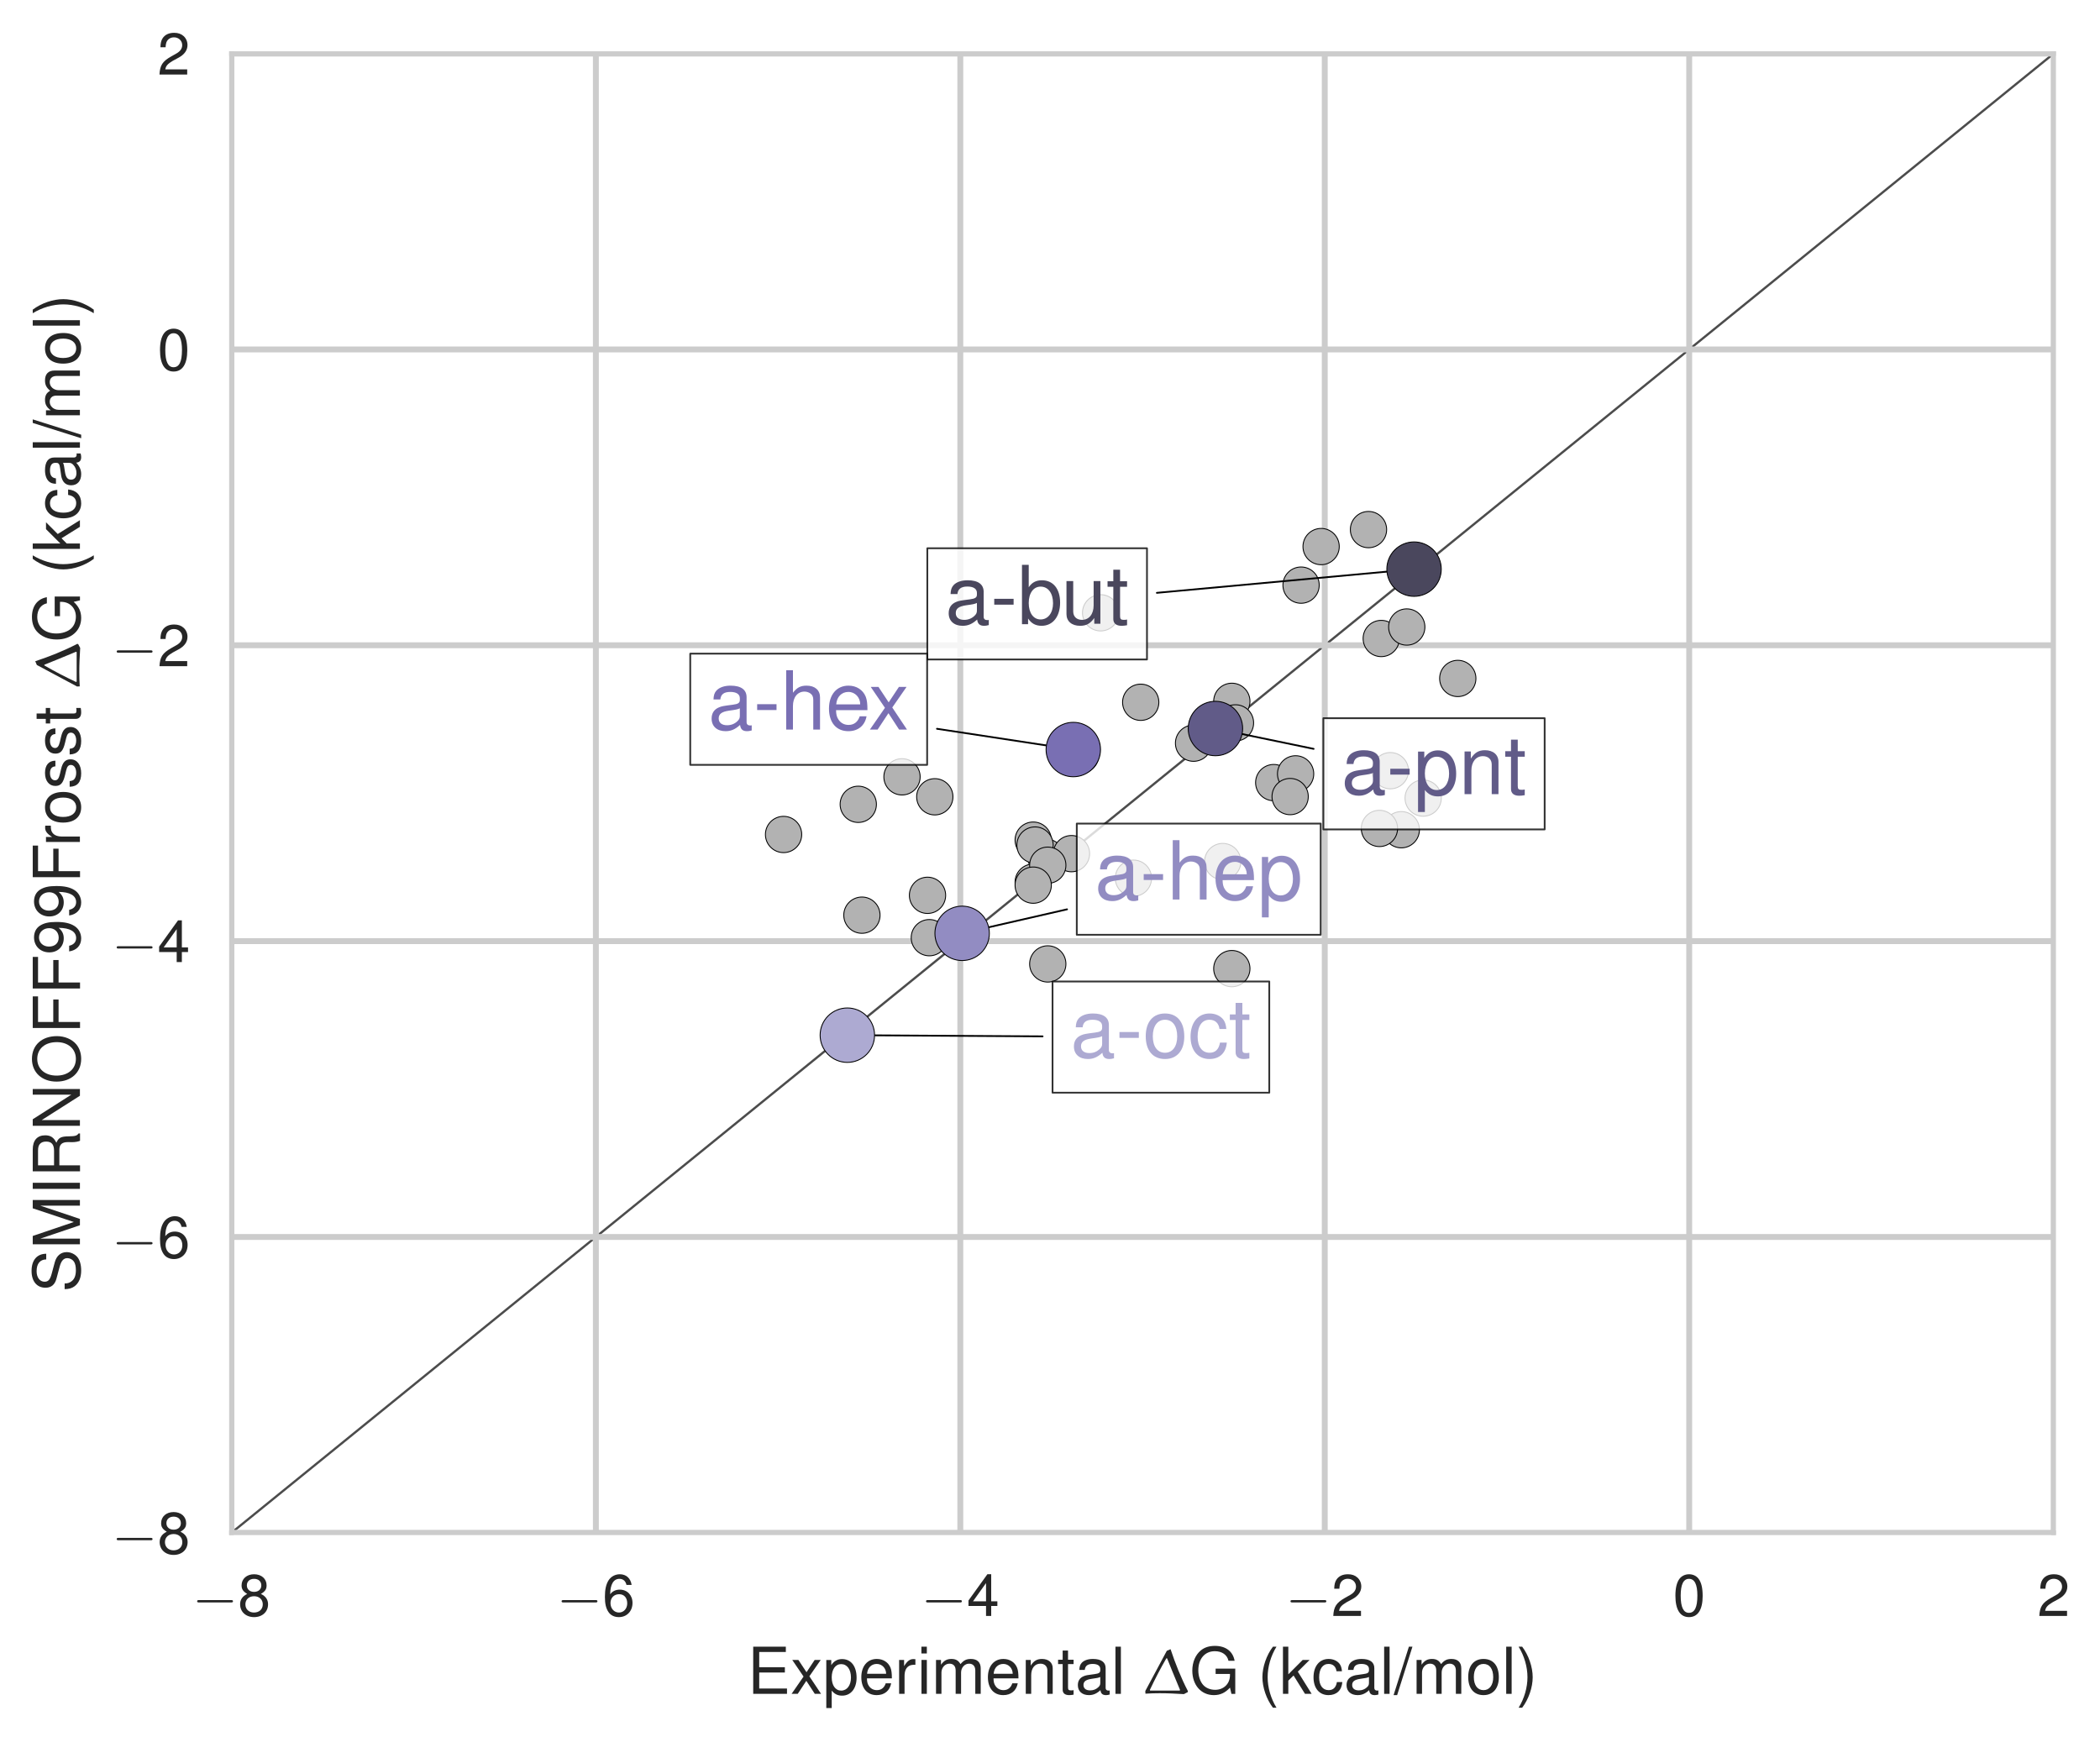 <?xml version="1.0" encoding="utf-8" standalone="no"?>
<!DOCTYPE svg PUBLIC "-//W3C//DTD SVG 1.1//EN"
  "http://www.w3.org/Graphics/SVG/1.1/DTD/svg11.dtd">
<!-- Created with matplotlib (http://matplotlib.org/) -->
<svg height="383pt" version="1.1" viewBox="0 0 463 383" width="463pt" xmlns="http://www.w3.org/2000/svg" xmlns:xlink="http://www.w3.org/1999/xlink">
 <defs>
  <style type="text/css">
*{stroke-linecap:butt;stroke-linejoin:round;}
  </style>
 </defs>
 <g id="figure_1">
  <g id="patch_1">
   <path d="M 0 383.709 
L 463.583 383.709 
L 463.583 0 
L 0 0 
z
" style="fill:#ffffff;"/>
  </g>
  <g id="axes_1">
   <g id="patch_2">
    <path d="M 51.023 337.974 
L 452.783 337.974 
L 452.783 11.814 
L 51.023 11.814 
z
" style="fill:#ffffff;"/>
   </g>
   <g id="line2d_1">
    <path clip-path="url(#pd40d4116f6)" d="M -1 380.208 
L 464.583 2.234 
" style="fill:none;stroke:#4c4c4c;stroke-linecap:round;stroke-width:0.5;"/>
   </g>
   <g id="matplotlib.axis_1">
    <g id="xtick_1">
     <g id="line2d_2">
      <path clip-path="url(#pd40d4116f6)" d="M 51.023 337.974 
L 51.023 11.814 
" style="fill:none;stroke:#cccccc;stroke-linecap:round;stroke-width:1.3;"/>
     </g>
     <g id="line2d_3"/>
     <g id="text_1">
      <!-- $-8$ -->
      <defs>
       <path d="M 65.906 23 
C 67.594 23 69.406 23 69.406 25 
C 69.406 27 67.594 27 65.906 27 
L 11.797 27 
C 10.094 27 8.297 27 8.297 25 
C 8.297 23 10.094 23 11.797 23 
z
" id="CMSY10-0"/>
       <path d="M 39.094 37.484 
C 46.406 41.875 48.797 45.469 48.797 52.156 
C 48.797 63.219 40.094 71 27.5 71 
C 15 71 6.203 63.219 6.203 52.156 
C 6.203 45.578 8.594 41.984 15.797 37.484 
C 7.703 33.594 3.703 27.719 3.703 19.938 
C 3.703 6.969 13.5 -2 27.5 -2 
C 41.5 -2 51.297 6.984 51.297 19.844 
C 51.297 27.719 47.297 33.594 39.094 37.484 
z
M 27.5 63.188 
C 35 63.188 39.797 58.812 39.797 51.953 
C 39.797 45.375 34.906 41 27.5 41 
C 20.094 41 15.203 45.375 15.203 52.047 
C 15.203 58.812 20.094 63.188 27.5 63.188 
z
M 27.5 33.578 
C 36.297 33.578 42.297 28 42.297 19.734 
C 42.297 11.391 36.297 5.812 27.297 5.812 
C 18.703 5.812 12.703 11.484 12.703 19.734 
C 12.703 28 18.703 33.578 27.5 33.578 
z
" id="Nimbus_Sans_L_Regular-56"/>
      </defs>
      <g style="fill:#262626;" transform="translate(42.386 356.302)scale(0.13 -0.13)">
       <use transform="scale(0.996)" xlink:href="#CMSY10-0"/>
       <use transform="translate(77.487 0)scale(0.996)" xlink:href="#Nimbus_Sans_L_Regular-56"/>
      </g>
     </g>
    </g>
    <g id="xtick_2">
     <g id="line2d_4">
      <path clip-path="url(#pd40d4116f6)" d="M 131.375 337.974 
L 131.375 11.814 
" style="fill:none;stroke:#cccccc;stroke-linecap:round;stroke-width:1.3;"/>
     </g>
     <g id="line2d_5"/>
     <g id="text_2">
      <!-- $-6$ -->
      <defs>
       <path d="M 49.797 52.844 
C 48.094 64.234 40.5 71 29.703 71 
C 21.906 71 14.906 67.219 10.703 60.938 
C 6.297 54.062 4.297 45.375 4.297 32.516 
C 4.297 20.641 6.094 13.062 10.297 6.781 
C 14.094 1.078 20.297 -2 28.094 -2 
C 41.594 -2 51.297 8.094 51.297 22.109 
C 51.297 35.438 42.297 44.812 29.594 44.812 
C 22.594 44.812 17.094 42.109 13.297 36.906 
C 13.406 53.812 19 63.188 29.094 63.188 
C 35.297 63.188 39.594 59.422 41 52.844 
z
M 28.5 37 
C 37 37 42.297 31.031 42.297 21.406 
C 42.297 12.391 36.297 5.812 28.203 5.812 
C 20 5.812 13.797 12.703 13.797 21.906 
C 13.797 30.828 19.797 37 28.5 37 
z
" id="Nimbus_Sans_L_Regular-54"/>
      </defs>
      <g style="fill:#262626;" transform="translate(122.738 356.302)scale(0.13 -0.13)">
       <use transform="scale(0.996)" xlink:href="#CMSY10-0"/>
       <use transform="translate(77.487 0)scale(0.996)" xlink:href="#Nimbus_Sans_L_Regular-54"/>
      </g>
     </g>
    </g>
    <g id="xtick_3">
     <g id="line2d_6">
      <path clip-path="url(#pd40d4116f6)" d="M 211.727 337.974 
L 211.727 11.814 
" style="fill:none;stroke:#cccccc;stroke-linecap:round;stroke-width:1.3;"/>
     </g>
     <g id="line2d_7"/>
     <g id="text_3">
      <!-- $-4$ -->
      <defs>
       <path d="M 32.703 17 
L 32.703 0 
L 41.5 0 
L 41.5 17 
L 52 17 
L 52 24.906 
L 41.5 24.906 
L 41.5 71.016 
L 35 71.016 
L 2.797 26.312 
L 2.797 17 
z
M 32.703 24.906 
L 10.5 24.906 
L 32.703 55.984 
z
" id="Nimbus_Sans_L_Regular-52"/>
      </defs>
      <g style="fill:#262626;" transform="translate(203.09 356.302)scale(0.13 -0.13)">
       <use transform="scale(0.996)" xlink:href="#CMSY10-0"/>
       <use transform="translate(77.487 0)scale(0.996)" xlink:href="#Nimbus_Sans_L_Regular-52"/>
      </g>
     </g>
    </g>
    <g id="xtick_4">
     <g id="line2d_8">
      <path clip-path="url(#pd40d4116f6)" d="M 292.079 337.974 
L 292.079 11.814 
" style="fill:none;stroke:#cccccc;stroke-linecap:round;stroke-width:1.3;"/>
     </g>
     <g id="line2d_9"/>
     <g id="text_4">
      <!-- $-2$ -->
      <defs>
       <path d="M 50.594 8.719 
L 13.297 8.719 
C 14.203 14.531 17.406 18.234 26.094 23.344 
L 36.094 28.75 
C 46 34.156 51.094 41.453 51.094 50.172 
C 51.094 56.078 48.703 61.594 44.5 65.391 
C 40.297 69.203 35.094 71 28.406 71 
C 19.406 71 12.703 67.797 8.797 61.797 
C 6.297 57.984 5.203 53.578 5 46.359 
L 13.797 46.359 
C 14.094 51.172 14.703 54.078 15.906 56.375 
C 18.203 60.688 22.797 63.297 28.094 63.297 
C 36.094 63.297 42.094 57.578 42.094 49.969 
C 42.094 44.359 38.797 39.547 32.5 35.953 
L 23.297 30.75 
C 8.5 22.344 4.203 15.625 3.406 0 
L 50.594 0 
z
" id="Nimbus_Sans_L_Regular-50"/>
      </defs>
      <g style="fill:#262626;" transform="translate(283.442 356.302)scale(0.13 -0.13)">
       <use transform="scale(0.996)" xlink:href="#CMSY10-0"/>
       <use transform="translate(77.487 0)scale(0.996)" xlink:href="#Nimbus_Sans_L_Regular-50"/>
      </g>
     </g>
    </g>
    <g id="xtick_5">
     <g id="line2d_10">
      <path clip-path="url(#pd40d4116f6)" d="M 372.431 337.974 
L 372.431 11.814 
" style="fill:none;stroke:#cccccc;stroke-linecap:round;stroke-width:1.3;"/>
     </g>
     <g id="line2d_11"/>
     <g id="text_5">
      <!-- $0$ -->
      <defs>
       <path d="M 27.5 71 
C 20.906 71 14.906 68.125 11.203 63.219 
C 6.594 57.047 4.297 47.562 4.297 34.5 
C 4.297 10.672 12.297 -2 27.5 -2 
C 42.5 -2 50.703 10.672 50.703 33.906 
C 50.703 47.656 48.5 56.844 43.797 63.219 
C 40.094 68.219 34.203 71 27.5 71 
z
M 27.5 63.188 
C 37 63.188 41.703 53.625 41.703 34.703 
C 41.703 14.672 37.094 5.312 27.297 5.312 
C 18 5.312 13.297 15.078 13.297 34.406 
C 13.297 53.719 18 63.188 27.5 63.188 
z
" id="Nimbus_Sans_L_Regular-48"/>
      </defs>
      <g style="fill:#262626;" transform="translate(368.831 356.302)scale(0.13 -0.13)">
       <use transform="scale(0.996)" xlink:href="#Nimbus_Sans_L_Regular-48"/>
      </g>
     </g>
    </g>
    <g id="xtick_6">
     <g id="line2d_12">
      <path clip-path="url(#pd40d4116f6)" d="M 452.783 337.974 
L 452.783 11.814 
" style="fill:none;stroke:#cccccc;stroke-linecap:round;stroke-width:1.3;"/>
     </g>
     <g id="line2d_13"/>
     <g id="text_6">
      <!-- $2$ -->
      <g style="fill:#262626;" transform="translate(449.183 356.302)scale(0.13 -0.13)">
       <use transform="scale(0.996)" xlink:href="#Nimbus_Sans_L_Regular-50"/>
      </g>
     </g>
    </g>
    <g id="text_7">
     <!-- Experimental $\Delta$G (kcal/mol) -->
     <defs>
      <path d="M 18.297 33 
L 58 33 
L 58 41.219 
L 18.297 41.219 
L 18.297 64.781 
L 59.5 64.781 
L 59.5 73 
L 9 73 
L 9 0 
L 61.297 0 
L 61.297 8.219 
L 18.297 8.219 
z
" id="Nimbus_Sans_L_Regular-69"/>
      <path d="M 29.203 27.141 
L 46.797 52.484 
L 37.406 52.484 
L 24.797 33.453 
L 12.203 52.484 
L 2.703 52.484 
L 20.203 26.75 
L 1.703 0 
L 11.203 0 
L 24.5 20.125 
L 37.594 0 
L 47.297 0 
z
" id="Nimbus_Sans_L_Regular-120"/>
      <path d="M 5.406 -22 
L 13.797 -22 
L 13.797 5 
C 18.203 -0.422 23.094 -2.812 29.906 -2.812 
C 43.406 -2.812 52.297 8.156 52.297 24.984 
C 52.297 42.719 43.703 53.812 29.797 53.812 
C 22.703 53.812 17 50.594 13.094 44.391 
L 13.094 52.328 
L 5.406 52.328 
z
M 28.406 46 
C 37.594 46 43.594 37.812 43.594 25.188 
C 43.594 13.172 37.5 5 28.406 5 
C 19.594 5 13.797 13.078 13.797 25.5 
C 13.797 37.922 19.594 46 28.406 46 
z
" id="Nimbus_Sans_L_Regular-112"/>
      <path d="M 51.297 23.891 
C 51.297 31.781 50.703 36.531 49.203 40.375 
C 45.797 48.859 37.797 54 28 54 
C 13.406 54 4 42.844 4 25.703 
C 4 8.547 13.094 -2 27.797 -2 
C 39.797 -2 48.094 4.844 50.203 16.312 
L 41.797 16.312 
C 39.5 9.344 34.797 5.703 28.094 5.703 
C 22.797 5.703 18.297 8.125 15.5 12.578 
C 13.5 15.594 12.797 18.641 12.703 23.891 
z
M 12.906 31 
C 13.594 40.266 19.5 46.281 27.906 46.281 
C 36.094 46.281 42.406 39.531 42.406 31 
C 42.406 31 42.406 31 42.297 31 
z
" id="Nimbus_Sans_L_Regular-101"/>
      <path d="M 6.906 52.484 
L 6.906 0 
L 15.297 0 
L 15.297 27.203 
C 15.297 34.703 17.203 39.609 21.203 42.5 
C 23.797 44.406 26.297 45 32.094 45 
L 32.094 53.625 
C 30.703 53.812 30 53.812 28.906 53.812 
C 23.5 53.812 19.406 50.625 14.594 42.906 
L 14.594 52.484 
z
" id="Nimbus_Sans_L_Regular-114"/>
      <path d="M 15 52.484 
L 6.703 52.484 
L 6.703 0 
L 15 0 
z
M 15 73 
L 6.594 73 
L 6.594 62.484 
L 15 62.484 
z
" id="Nimbus_Sans_L_Regular-105"/>
      <path d="M 7 52.484 
L 7 0 
L 15.406 0 
L 15.406 32.953 
C 15.406 40.578 20.906 46.688 27.703 46.688 
C 33.906 46.688 37.406 42.875 37.406 36.156 
L 37.406 0 
L 45.797 0 
L 45.797 32.953 
C 45.797 40.578 51.297 46.688 58.094 46.688 
C 64.203 46.688 67.797 42.781 67.797 36.156 
L 67.797 0 
L 76.203 0 
L 76.203 39.375 
C 76.203 48.781 70.797 54 61 54 
C 54 54 49.797 51.891 44.906 45.984 
C 41.797 51.594 37.594 54 30.797 54 
C 23.797 54 19.203 51.391 14.703 45.078 
L 14.703 52.484 
z
" id="Nimbus_Sans_L_Regular-109"/>
      <path d="M 7 52.484 
L 7 0 
L 15.406 0 
L 15.406 28.953 
C 15.406 39.672 21 46.688 29.594 46.688 
C 36.203 46.688 40.406 42.672 40.406 36.359 
L 40.406 0 
L 48.703 0 
L 48.703 39.672 
C 48.703 48.391 42.203 54 32.094 54 
C 24.297 54 19.297 50.984 14.703 43.688 
L 14.703 52.484 
z
" id="Nimbus_Sans_L_Regular-110"/>
      <path d="M 25.406 52.812 
L 16.797 52.812 
L 16.797 67 
L 8.5 67 
L 8.5 52.812 
L 1.406 52.812 
L 1.406 46 
L 8.5 46 
L 8.5 6.312 
C 8.5 1 12.094 -2 18.594 -2 
C 20.594 -2 22.594 -1.812 25.406 -1.297 
L 25.406 5.719 
C 24.297 5.406 23 5.312 21.406 5.312 
C 17.797 5.312 16.797 6.312 16.797 10.016 
L 16.797 46 
L 25.406 46 
z
" id="Nimbus_Sans_L_Regular-116"/>
      <path d="M 53.5 5.203 
C 52.594 5 52.203 5 51.703 5 
C 48.797 5 47.203 6.484 47.203 9.078 
L 47.203 39.766 
C 47.203 49.016 40.406 54 27.5 54 
C 19.906 54 13.594 51.812 10.094 47.906 
C 7.703 45.203 6.703 42.219 6.5 37.031 
L 14.906 37.031 
C 15.594 43.391 19.406 46.281 27.203 46.281 
C 34.703 46.281 38.906 43.484 38.906 38.516 
L 38.906 36.328 
C 38.906 32.828 36.797 31.344 30.203 30.547 
C 18.406 29.062 16.594 28.656 13.406 27.359 
C 7.297 24.875 4.203 20.188 4.203 13.422 
C 4.203 3.969 10.797 -2 21.406 -2 
C 28 -2 33.297 0.297 39.203 5.703 
C 39.797 0.391 42.406 -2 47.797 -2 
C 49.5 -2 50.797 -1.812 53.5 -1.094 
z
M 38.906 16.75 
C 38.906 13.953 38.094 12.266 35.594 9.984 
C 32.203 6.891 28.094 5.312 23.203 5.312 
C 16.703 5.312 12.906 8.391 12.906 13.656 
C 12.906 19.141 16.594 21.922 25.5 23.219 
C 34.297 24.406 36.094 24.812 38.906 26.094 
z
" id="Nimbus_Sans_L_Regular-97"/>
      <path d="M 15.203 73 
L 6.797 73 
L 6.797 -0.031 
L 15.203 -0.031 
z
" id="Nimbus_Sans_L_Regular-108"/>
      <path d="M 36.297 66.625 
L 3 4.406 
L 3.203 0.234 
C 10.5 0.734 17.906 0.938 25.297 0.938 
C 37.797 0.938 50.203 0.328 62.703 -0.453 
L 68.797 2.719 
L 68.906 4.312 
C 58.094 25.078 49.5 46.859 42.094 69.109 
z
M 56.203 5 
C 44.5 5 32.703 5 20.906 5 
C 17.406 5 13.906 5 10.406 5 
L 10.094 6.188 
C 18.094 23.031 26.094 38.656 35.594 55 
L 36.703 55 
C 36.703 54.906 52.703 15.219 56.797 5.891 
z
" id="EURM10-1"/>
      <path d="M 70.906 39 
L 40.5 39 
L 40.5 30.797 
L 62.703 30.797 
L 62.703 28.766 
C 62.703 15.672 53.094 6.203 39.797 6.203 
C 32.406 6.203 25.703 8.891 21.406 13.594 
C 16.594 18.766 13.703 27.438 13.703 36.406 
C 13.703 54.234 23.906 66 39.297 66 
C 50.406 66 58.406 60.375 60.406 51.125 
L 69.906 51.125 
C 67.297 65.797 56.094 74.219 39.406 74.219 
C 30.5 74.219 23.297 71.922 17.594 67.234 
C 9.203 60.25 4.406 48.984 4.406 35.906 
C 4.406 13.562 18.094 -2 37.797 -2 
C 47.703 -2 55.594 1.703 62.703 9.625 
L 65 -0.109 
L 70.906 -0.109 
z
" id="Nimbus_Sans_L_Regular-71"/>
      <path d="M 23.594 73 
C 13.594 59.844 7.297 41.562 7.297 25.797 
C 7.297 9.938 13.594 -8.344 23.594 -21.5 
L 29.094 -21.5 
C 20.297 -7.141 15.406 9.734 15.406 25.797 
C 15.406 41.766 20.297 58.734 29.094 73 
z
" id="Nimbus_Sans_L_Regular-40"/>
      <path d="M 14.094 73 
L 5.797 73 
L 5.797 -0.031 
L 14.094 -0.031 
L 14.094 20.406 
L 22.203 28.422 
L 39.906 -0.031 
L 50.203 -0.031 
L 28.797 34.328 
L 47 52.453 
L 36.297 52.453 
L 14.094 30.219 
z
" id="Nimbus_Sans_L_Regular-107"/>
      <path d="M 47.094 34.938 
C 46.703 40.031 45.594 43.328 43.594 46.219 
C 40 51.109 33.703 54 26.406 54 
C 12.297 54 3.094 42.844 3.094 25.5 
C 3.094 8.656 12.094 -2 26.297 -2 
C 38.797 -2 46.703 5.469 47.703 18.234 
L 39.297 18.234 
C 37.906 9.875 33.594 5.703 26.5 5.703 
C 17.297 5.703 11.797 13.172 11.797 25.5 
C 11.797 38.531 17.203 46.281 26.297 46.281 
C 33.297 46.281 37.703 42.203 38.703 34.938 
z
" id="Nimbus_Sans_L_Regular-99"/>
      <path d="M 22.906 73 
L -0.797 -2 
L 4.703 -2 
L 28.406 73 
z
" id="Nimbus_Sans_L_Regular-47"/>
      <path d="M 27.203 54 
C 12.5 54 3.594 43.531 3.594 25.984 
C 3.594 8.453 12.406 -2 27.297 -2 
C 42 -2 51 8.453 51 25.594 
C 51 43.625 42.297 54 27.203 54 
z
M 27.297 46.281 
C 36.703 46.281 42.297 38.625 42.297 25.703 
C 42.297 13.453 36.5 5.703 27.297 5.703 
C 18 5.703 12.297 13.359 12.297 25.984 
C 12.297 38.531 18 46.281 27.297 46.281 
z
" id="Nimbus_Sans_L_Regular-111"/>
      <path d="M 9.297 -21.5 
C 19.297 -8.344 25.594 9.938 25.594 25.688 
C 25.594 41.562 19.297 59.844 9.297 73 
L 3.797 73 
C 12.594 58.641 17.5 41.766 17.5 25.688 
C 17.5 9.734 12.594 -7.25 3.797 -21.5 
z
" id="Nimbus_Sans_L_Regular-41"/>
     </defs>
     <g style="fill:#262626;" transform="translate(164.784 373.475)scale(0.143 -0.143)">
      <use transform="scale(0.996)" xlink:href="#Nimbus_Sans_L_Regular-69"/>
      <use transform="translate(66.45 0)scale(0.996)" xlink:href="#Nimbus_Sans_L_Regular-120"/>
      <use transform="translate(116.263 0)scale(0.996)" xlink:href="#Nimbus_Sans_L_Regular-112"/>
      <use transform="translate(171.655 0)scale(0.996)" xlink:href="#Nimbus_Sans_L_Regular-101"/>
      <use transform="translate(227.047 0)scale(0.996)" xlink:href="#Nimbus_Sans_L_Regular-114"/>
      <use transform="translate(261.715 0)scale(0.996)" xlink:href="#Nimbus_Sans_L_Regular-105"/>
      <use transform="translate(283.832 0)scale(0.996)" xlink:href="#Nimbus_Sans_L_Regular-109"/>
      <use transform="translate(366.82 0)scale(0.996)" xlink:href="#Nimbus_Sans_L_Regular-101"/>
      <use transform="translate(422.212 0)scale(0.996)" xlink:href="#Nimbus_Sans_L_Regular-110"/>
      <use transform="translate(477.604 0)scale(0.996)" xlink:href="#Nimbus_Sans_L_Regular-116"/>
      <use transform="translate(505.299 0)scale(0.996)" xlink:href="#Nimbus_Sans_L_Regular-97"/>
      <use transform="translate(560.691 0)scale(0.996)" xlink:href="#Nimbus_Sans_L_Regular-108"/>
      <use transform="translate(610.503 0)scale(0.996)" xlink:href="#EURM10-1"/>
      <use transform="translate(681.564 0)scale(0.996)" xlink:href="#Nimbus_Sans_L_Regular-71"/>
      <use transform="translate(786.768 0)scale(0.996)" xlink:href="#Nimbus_Sans_L_Regular-40"/>
      <use transform="translate(819.943 0)scale(0.996)" xlink:href="#Nimbus_Sans_L_Regular-107"/>
      <use transform="translate(869.756 0)scale(0.996)" xlink:href="#Nimbus_Sans_L_Regular-99"/>
      <use transform="translate(919.569 0)scale(0.996)" xlink:href="#Nimbus_Sans_L_Regular-97"/>
      <use transform="translate(974.961 0)scale(0.996)" xlink:href="#Nimbus_Sans_L_Regular-108"/>
      <use transform="translate(997.078 0)scale(0.996)" xlink:href="#Nimbus_Sans_L_Regular-47"/>
      <use transform="translate(1024.773 0)scale(0.996)" xlink:href="#Nimbus_Sans_L_Regular-109"/>
      <use transform="translate(1107.762 0)scale(0.996)" xlink:href="#Nimbus_Sans_L_Regular-111"/>
      <use transform="translate(1163.153 0)scale(0.996)" xlink:href="#Nimbus_Sans_L_Regular-108"/>
      <use transform="translate(1185.27 0)scale(0.996)" xlink:href="#Nimbus_Sans_L_Regular-41"/>
     </g>
    </g>
   </g>
   <g id="matplotlib.axis_2">
    <g id="ytick_1">
     <g id="line2d_14">
      <path clip-path="url(#pd40d4116f6)" d="M 51.023 337.974 
L 452.783 337.974 
" style="fill:none;stroke:#cccccc;stroke-linecap:round;stroke-width:1.3;"/>
     </g>
     <g id="line2d_15"/>
     <g id="text_8">
      <!-- $-8$ -->
      <g style="fill:#262626;" transform="translate(24.649 342.588)scale(0.13 -0.13)">
       <use transform="scale(0.996)" xlink:href="#CMSY10-0"/>
       <use transform="translate(77.487 0)scale(0.996)" xlink:href="#Nimbus_Sans_L_Regular-56"/>
      </g>
     </g>
    </g>
    <g id="ytick_2">
     <g id="line2d_16">
      <path clip-path="url(#pd40d4116f6)" d="M 51.023 272.742 
L 452.783 272.742 
" style="fill:none;stroke:#cccccc;stroke-linecap:round;stroke-width:1.3;"/>
     </g>
     <g id="line2d_17"/>
     <g id="text_9">
      <!-- $-6$ -->
      <g style="fill:#262626;" transform="translate(24.649 277.356)scale(0.13 -0.13)">
       <use transform="scale(0.996)" xlink:href="#CMSY10-0"/>
       <use transform="translate(77.487 0)scale(0.996)" xlink:href="#Nimbus_Sans_L_Regular-54"/>
      </g>
     </g>
    </g>
    <g id="ytick_3">
     <g id="line2d_18">
      <path clip-path="url(#pd40d4116f6)" d="M 51.023 207.51 
L 452.783 207.51 
" style="fill:none;stroke:#cccccc;stroke-linecap:round;stroke-width:1.3;"/>
     </g>
     <g id="line2d_19"/>
     <g id="text_10">
      <!-- $-4$ -->
      <g style="fill:#262626;" transform="translate(24.649 212.124)scale(0.13 -0.13)">
       <use transform="scale(0.996)" xlink:href="#CMSY10-0"/>
       <use transform="translate(77.487 0)scale(0.996)" xlink:href="#Nimbus_Sans_L_Regular-52"/>
      </g>
     </g>
    </g>
    <g id="ytick_4">
     <g id="line2d_20">
      <path clip-path="url(#pd40d4116f6)" d="M 51.023 142.278 
L 452.783 142.278 
" style="fill:none;stroke:#cccccc;stroke-linecap:round;stroke-width:1.3;"/>
     </g>
     <g id="line2d_21"/>
     <g id="text_11">
      <!-- $-2$ -->
      <g style="fill:#262626;" transform="translate(24.649 146.892)scale(0.13 -0.13)">
       <use transform="scale(0.996)" xlink:href="#CMSY10-0"/>
       <use transform="translate(77.487 0)scale(0.996)" xlink:href="#Nimbus_Sans_L_Regular-50"/>
      </g>
     </g>
    </g>
    <g id="ytick_5">
     <g id="line2d_22">
      <path clip-path="url(#pd40d4116f6)" d="M 51.023 77.046 
L 452.783 77.046 
" style="fill:none;stroke:#cccccc;stroke-linecap:round;stroke-width:1.3;"/>
     </g>
     <g id="line2d_23"/>
     <g id="text_12">
      <!-- $0$ -->
      <g style="fill:#262626;" transform="translate(34.722 81.66)scale(0.13 -0.13)">
       <use transform="scale(0.996)" xlink:href="#Nimbus_Sans_L_Regular-48"/>
      </g>
     </g>
    </g>
    <g id="ytick_6">
     <g id="line2d_24">
      <path clip-path="url(#pd40d4116f6)" d="M 51.023 11.814 
L 452.783 11.814 
" style="fill:none;stroke:#cccccc;stroke-linecap:round;stroke-width:1.3;"/>
     </g>
     <g id="line2d_25"/>
     <g id="text_13">
      <!-- $2$ -->
      <g style="fill:#262626;" transform="translate(34.722 16.428)scale(0.13 -0.13)">
       <use transform="scale(0.996)" xlink:href="#Nimbus_Sans_L_Regular-50"/>
      </g>
     </g>
    </g>
    <g id="text_14">
     <!-- SMIRNOFF99Frosst $\Delta$G (kcal/mol) -->
     <defs>
      <path d="M 59.594 52.109 
C 59.5 66.484 49.703 74.812 32.906 74.812 
C 16.906 74.812 7 66.562 7 53.281 
C 7 44.328 11.703 38.703 21.297 36.188 
L 39.406 31.359 
C 48.594 28.938 52.797 25.219 52.797 19.484 
C 52.797 15.547 50.703 11.531 47.594 9.328 
C 44.703 7.312 40.094 6.203 34.203 6.203 
C 26.297 6.203 20.906 8.125 17.406 12.344 
C 14.703 15.562 13.5 19.094 13.594 23.609 
L 4.797 23.609 
C 4.906 16.891 6.203 12.469 9.094 8.438 
C 14.094 1.609 22.5 -2 33.594 -2 
C 42.297 -2 49.406 0.016 54.094 3.625 
C 59 7.547 62.094 14.078 62.094 20.422 
C 62.094 29.469 56.5 36.109 46.594 38.828 
L 28.297 43.766 
C 19.5 46.172 16.297 48.984 16.297 54.625 
C 16.297 62.062 22.797 67 32.594 67 
C 44.203 67 50.703 61.672 50.797 52.109 
z
" id="Nimbus_Sans_L_Regular-83"/>
      <path d="M 46.797 -0.031 
L 67.297 61.172 
L 67.297 -0.031 
L 76.094 -0.031 
L 76.094 73 
L 63.203 73 
L 42 9.391 
L 20.406 73 
L 7.5 73 
L 7.5 -0.031 
L 16.297 -0.031 
L 16.297 61.172 
L 37 -0.031 
z
" id="Nimbus_Sans_L_Regular-77"/>
      <path d="M 19.406 73 
L 10 73 
L 10 -0.031 
L 19.406 -0.031 
z
" id="Nimbus_Sans_L_Regular-73"/>
      <path d="M 18.594 31.781 
L 42.594 31.781 
C 50.906 31.781 54.594 27.719 54.594 18.547 
L 54.5 11.906 
C 54.5 7.312 55.297 2.828 56.594 -0.219 
L 67.906 -0.219 
L 67.906 2.125 
C 64.406 4.562 63.703 7.219 63.5 17.078 
C 63.406 29.266 61.5 32.938 53.594 36.391 
C 61.797 40.359 65.094 45.406 65.094 53.656 
C 65.094 66.141 57.203 73 42.906 73 
L 9.297 73 
L 9.297 -0.219 
L 18.594 -0.219 
z
M 18.594 40 
L 18.594 64.781 
L 41.094 64.781 
C 46.297 64.781 49.297 64 51.594 62.016 
C 54.094 59.938 55.406 56.688 55.406 52.344 
C 55.406 43.844 51 40 41.094 40 
z
" id="Nimbus_Sans_L_Regular-82"/>
      <path d="M 64.594 73 
L 55.797 73 
L 55.797 13.297 
L 17.703 73 
L 7.594 73 
L 7.594 -0.031 
L 16.406 -0.031 
L 16.406 59.172 
L 54.094 -0.031 
L 64.594 -0.031 
z
" id="Nimbus_Sans_L_Regular-78"/>
      <path d="M 38.906 74.219 
C 18 74.219 3.797 58.844 3.797 36.109 
C 3.797 13.359 18 -2 39 -2 
C 47.797 -2 55.703 0.688 61.594 5.672 
C 69.5 12.359 74.203 23.625 74.203 35.5 
C 74.203 58.953 60.297 74.219 38.906 74.219 
z
M 38.906 66 
C 54.703 66 64.906 54.047 64.906 35.703 
C 64.906 18.172 54.406 6.203 39 6.203 
C 23.5 6.203 13.094 18.172 13.094 36.109 
C 13.094 54.047 23.5 66 38.906 66 
z
" id="Nimbus_Sans_L_Regular-79"/>
      <path d="M 18.297 33 
L 53.094 33 
L 53.094 41.219 
L 18.297 41.219 
L 18.297 64.781 
L 57.906 64.781 
L 57.906 73 
L 9 73 
L 9 -0.219 
L 18.297 -0.219 
z
" id="Nimbus_Sans_L_Regular-70"/>
      <path d="M 5.297 16.625 
C 7 4.938 14.594 -2 25.406 -2 
C 33.203 -2 40.297 1.781 44.406 8.062 
C 48.906 14.938 50.906 23.625 50.906 36.484 
C 50.906 48.359 49.094 55.938 44.906 62.219 
C 41 67.922 34.797 71 27 71 
C 13.5 71 3.797 61.078 3.797 47.297 
C 3.797 34.219 12.797 25 25.594 25 
C 32.297 25 37.203 27.406 41.797 32.906 
C 41.703 15.484 36.094 5.812 26 5.812 
C 19.797 5.812 15.5 9.75 14.094 16.625 
z
M 26.906 63.297 
C 35.094 63.297 41.297 56.594 41.297 47.516 
C 41.297 38.922 35.203 32.812 26.594 32.812 
C 18.094 32.812 12.797 38.625 12.797 48 
C 12.797 56.875 18.797 63.297 26.906 63.297 
z
" id="Nimbus_Sans_L_Regular-57"/>
      <path d="M 43.797 37.922 
C 43.703 48.203 36.906 54 24.797 54 
C 12.594 54 4.703 47.719 4.703 38.062 
C 4.703 29.891 8.906 26.016 21.297 23.031 
L 29.094 21.141 
C 34.906 19.734 37.203 17.656 37.203 13.875 
C 37.203 9 32.297 5.703 25 5.703 
C 20.5 5.703 16.703 7 14.594 9.188 
C 13.297 10.688 12.703 12.172 12.203 15.844 
L 3.406 15.844 
C 3.797 3.766 10.594 -2 24.297 -2 
C 37.5 -2 45.906 4.453 45.906 14.516 
C 45.906 22.281 41.5 26.578 31.094 29.062 
L 23.094 30.953 
C 16.297 32.531 13.406 34.734 13.406 38.406 
C 13.406 43.188 17.703 46.281 24.5 46.281 
C 31.203 46.281 34.797 43.391 35 37.922 
z
" id="Nimbus_Sans_L_Regular-115"/>
     </defs>
     <g style="fill:#262626;" transform="translate(17.614 284.928)rotate(-90)scale(0.143 -0.143)">
      <use transform="scale(0.996)" xlink:href="#Nimbus_Sans_L_Regular-83"/>
      <use transform="translate(66.45 0)scale(0.996)" xlink:href="#Nimbus_Sans_L_Regular-77"/>
      <use transform="translate(149.438 0)scale(0.996)" xlink:href="#Nimbus_Sans_L_Regular-73"/>
      <use transform="translate(177.134 0)scale(0.996)" xlink:href="#Nimbus_Sans_L_Regular-82"/>
      <use transform="translate(249.064 0)scale(0.996)" xlink:href="#Nimbus_Sans_L_Regular-78"/>
      <use transform="translate(320.994 0)scale(0.996)" xlink:href="#Nimbus_Sans_L_Regular-79"/>
      <use transform="translate(398.502 0)scale(0.996)" xlink:href="#Nimbus_Sans_L_Regular-70"/>
      <use transform="translate(459.374 0)scale(0.996)" xlink:href="#Nimbus_Sans_L_Regular-70"/>
      <use transform="translate(520.245 0)scale(0.996)" xlink:href="#Nimbus_Sans_L_Regular-57"/>
      <use transform="translate(575.637 0)scale(0.996)" xlink:href="#Nimbus_Sans_L_Regular-57"/>
      <use transform="translate(631.029 0)scale(0.996)" xlink:href="#Nimbus_Sans_L_Regular-70"/>
      <use transform="translate(687.417 0)scale(0.996)" xlink:href="#Nimbus_Sans_L_Regular-114"/>
      <use transform="translate(720.593 0)scale(0.996)" xlink:href="#Nimbus_Sans_L_Regular-111"/>
      <use transform="translate(775.984 0)scale(0.996)" xlink:href="#Nimbus_Sans_L_Regular-115"/>
      <use transform="translate(825.798 0)scale(0.996)" xlink:href="#Nimbus_Sans_L_Regular-115"/>
      <use transform="translate(875.611 0)scale(0.996)" xlink:href="#Nimbus_Sans_L_Regular-116"/>
      <use transform="translate(931.001 0)scale(0.996)" xlink:href="#EURM10-1"/>
      <use transform="translate(1002.063 0)scale(0.996)" xlink:href="#Nimbus_Sans_L_Regular-71"/>
      <use transform="translate(1107.266 0)scale(0.996)" xlink:href="#Nimbus_Sans_L_Regular-40"/>
      <use transform="translate(1140.442 0)scale(0.996)" xlink:href="#Nimbus_Sans_L_Regular-107"/>
      <use transform="translate(1190.255 0)scale(0.996)" xlink:href="#Nimbus_Sans_L_Regular-99"/>
      <use transform="translate(1240.068 0)scale(0.996)" xlink:href="#Nimbus_Sans_L_Regular-97"/>
      <use transform="translate(1295.46 0)scale(0.996)" xlink:href="#Nimbus_Sans_L_Regular-108"/>
      <use transform="translate(1317.577 0)scale(0.996)" xlink:href="#Nimbus_Sans_L_Regular-47"/>
      <use transform="translate(1345.272 0)scale(0.996)" xlink:href="#Nimbus_Sans_L_Regular-109"/>
      <use transform="translate(1428.26 0)scale(0.996)" xlink:href="#Nimbus_Sans_L_Regular-111"/>
      <use transform="translate(1483.652 0)scale(0.996)" xlink:href="#Nimbus_Sans_L_Regular-108"/>
      <use transform="translate(1505.769 0)scale(0.996)" xlink:href="#Nimbus_Sans_L_Regular-41"/>
     </g>
    </g>
   </g>
   <g id="patch_3">
    <path clip-path="url(#pd40d4116f6)" d="M 311.765 129.076 
C 312.937 129.076 314.061 128.698 314.89 128.025 
C 315.719 127.352 316.185 126.44 316.185 125.488 
C 316.185 124.537 315.719 123.624 314.89 122.951 
C 314.061 122.278 312.937 121.9 311.765 121.9 
C 310.593 121.9 309.469 122.278 308.64 122.951 
C 307.812 123.624 307.346 124.537 307.346 125.488 
C 307.346 126.44 307.812 127.352 308.64 128.025 
C 309.469 128.698 310.593 129.076 311.765 129.076 
z
" style="fill:none;opacity:0;"/>
   </g>
   <g id="patch_4">
    <path clip-path="url(#pd40d4116f6)" d="M 267.973 164.219 
C 269.145 164.219 270.27 163.841 271.098 163.168 
C 271.927 162.496 272.393 161.583 272.393 160.631 
C 272.393 159.68 271.927 158.767 271.098 158.095 
C 270.27 157.422 269.145 157.044 267.973 157.044 
C 266.801 157.044 265.677 157.422 264.848 158.095 
C 264.02 158.767 263.554 159.68 263.554 160.631 
C 263.554 161.583 264.02 162.496 264.848 163.168 
C 265.677 163.841 266.801 164.219 267.973 164.219 
z
" style="fill:none;opacity:0;"/>
   </g>
   <g id="patch_5">
    <path clip-path="url(#pd40d4116f6)" d="M 236.636 168.855 
C 237.808 168.855 238.932 168.477 239.761 167.804 
C 240.59 167.131 241.055 166.218 241.055 165.267 
C 241.055 164.315 240.59 163.403 239.761 162.73 
C 238.932 162.057 237.808 161.679 236.636 161.679 
C 235.464 161.679 234.34 162.057 233.511 162.73 
C 232.682 163.403 232.217 164.315 232.217 165.267 
C 232.217 166.218 232.682 167.131 233.511 167.804 
C 234.34 168.477 235.464 168.855 236.636 168.855 
z
" style="fill:none;opacity:0;"/>
   </g>
   <g id="patch_6">
    <path clip-path="url(#pd40d4116f6)" d="M 212.129 209.38 
C 213.301 209.38 214.425 209.002 215.254 208.329 
C 216.082 207.656 216.548 206.744 216.548 205.792 
C 216.548 204.841 216.082 203.928 215.254 203.255 
C 214.425 202.582 213.301 202.204 212.129 202.204 
C 210.957 202.204 209.833 202.582 209.004 203.255 
C 208.175 203.928 207.709 204.841 207.709 205.792 
C 207.709 206.744 208.175 207.656 209.004 208.329 
C 209.833 209.002 210.957 209.38 212.129 209.38 
z
" style="fill:none;opacity:0;"/>
   </g>
   <g id="patch_7">
    <path clip-path="url(#pd40d4116f6)" d="M 186.818 231.835 
C 187.99 231.835 189.114 231.457 189.943 230.785 
C 190.772 230.112 191.237 229.199 191.237 228.248 
C 191.237 227.296 190.772 226.384 189.943 225.711 
C 189.114 225.038 187.99 224.66 186.818 224.66 
C 185.646 224.66 184.522 225.038 183.693 225.711 
C 182.864 226.384 182.398 227.296 182.398 228.248 
C 182.398 229.199 182.864 230.112 183.693 230.785 
C 184.522 231.457 185.646 231.835 186.818 231.835 
z
" style="fill:none;opacity:0;"/>
   </g>
   <g id="line2d_26">
    <defs>
     <path d="M 0 4 
C 1.061 4 2.078 3.579 2.828 2.828 
C 3.579 2.078 4 1.061 4 0 
C 4 -1.061 3.579 -2.078 2.828 -2.828 
C 2.078 -3.579 1.061 -4 0 -4 
C -1.061 -4 -2.078 -3.579 -2.828 -2.828 
C -3.579 -2.078 -4 -1.061 -4 0 
C -4 1.061 -3.579 2.078 -2.828 2.828 
C -2.078 3.579 -1.061 4 0 4 
z
" id="m48108916e6" style="stroke:#000000;stroke-width:0.2;"/>
    </defs>
    <g clip-path="url(#pd40d4116f6)">
     <use style="fill:#b2b2b2;stroke:#000000;stroke-width:0.2;" x="308.953" xlink:href="#m48108916e6" y="182.946"/>
    </g>
   </g>
   <g id="line2d_27">
    <g clip-path="url(#pd40d4116f6)">
     <use style="fill:#b2b2b2;stroke:#000000;stroke-width:0.2;" x="311.765" xlink:href="#m48108916e6" y="125.488"/>
    </g>
   </g>
   <g id="line2d_28">
    <g clip-path="url(#pd40d4116f6)">
     <use style="fill:#b2b2b2;stroke:#000000;stroke-width:0.2;" x="291.275" xlink:href="#m48108916e6" y="120.513"/>
    </g>
   </g>
   <g id="line2d_29">
    <g clip-path="url(#pd40d4116f6)">
     <use style="fill:#b2b2b2;stroke:#000000;stroke-width:0.2;" x="271.589" xlink:href="#m48108916e6" y="154.638"/>
    </g>
   </g>
   <g id="line2d_30">
    <g clip-path="url(#pd40d4116f6)">
     <use style="fill:#b2b2b2;stroke:#000000;stroke-width:0.2;" x="286.856" xlink:href="#m48108916e6" y="129.016"/>
    </g>
   </g>
   <g id="line2d_31">
    <g clip-path="url(#pd40d4116f6)">
     <use style="fill:#b2b2b2;stroke:#000000;stroke-width:0.2;" x="242.662" xlink:href="#m48108916e6" y="135.118"/>
    </g>
   </g>
   <g id="line2d_32">
    <g clip-path="url(#pd40d4116f6)">
     <use style="fill:#b2b2b2;stroke:#000000;stroke-width:0.2;" x="212.129" xlink:href="#m48108916e6" y="205.792"/>
    </g>
   </g>
   <g id="line2d_33">
    <g clip-path="url(#pd40d4116f6)">
     <use style="fill:#b2b2b2;stroke:#000000;stroke-width:0.2;" x="230.61" xlink:href="#m48108916e6" y="188.99"/>
    </g>
   </g>
   <g id="line2d_34">
    <g clip-path="url(#pd40d4116f6)">
     <use style="fill:#b2b2b2;stroke:#000000;stroke-width:0.2;" x="227.797" xlink:href="#m48108916e6" y="185.242"/>
    </g>
   </g>
   <g id="line2d_35">
    <g clip-path="url(#pd40d4116f6)">
     <use style="fill:#b2b2b2;stroke:#000000;stroke-width:0.2;" x="236.636" xlink:href="#m48108916e6" y="165.267"/>
    </g>
   </g>
   <g id="line2d_36">
    <g clip-path="url(#pd40d4116f6)">
     <use style="fill:#b2b2b2;stroke:#000000;stroke-width:0.2;" x="238.243" xlink:href="#m48108916e6" y="166.491"/>
    </g>
   </g>
   <g id="line2d_37">
    <g clip-path="url(#pd40d4116f6)">
     <use style="fill:#b2b2b2;stroke:#000000;stroke-width:0.2;" x="206.102" xlink:href="#m48108916e6" y="175.685"/>
    </g>
   </g>
   <g id="line2d_38">
    <g clip-path="url(#pd40d4116f6)">
     <use style="fill:#b2b2b2;stroke:#000000;stroke-width:0.2;" x="301.721" xlink:href="#m48108916e6" y="116.77"/>
    </g>
   </g>
   <g id="line2d_39">
    <g clip-path="url(#pd40d4116f6)">
     <use style="fill:#b2b2b2;stroke:#000000;stroke-width:0.2;" x="251.501" xlink:href="#m48108916e6" y="154.845"/>
    </g>
   </g>
   <g id="line2d_40">
    <g clip-path="url(#pd40d4116f6)">
     <use style="fill:#b2b2b2;stroke:#000000;stroke-width:0.2;" x="204.897" xlink:href="#m48108916e6" y="206.749"/>
    </g>
   </g>
   <g id="line2d_41">
    <g clip-path="url(#pd40d4116f6)">
     <use style="fill:#b2b2b2;stroke:#000000;stroke-width:0.2;" x="227.797" xlink:href="#m48108916e6" y="194.507"/>
    </g>
   </g>
   <g id="line2d_42">
    <g clip-path="url(#pd40d4116f6)">
     <use style="fill:#b2b2b2;stroke:#000000;stroke-width:0.2;" x="231.011" xlink:href="#m48108916e6" y="212.537"/>
    </g>
   </g>
   <g id="line2d_43">
    <g clip-path="url(#pd40d4116f6)">
     <use style="fill:#b2b2b2;stroke:#000000;stroke-width:0.2;" x="304.534" xlink:href="#m48108916e6" y="140.783"/>
    </g>
   </g>
   <g id="line2d_44">
    <g clip-path="url(#pd40d4116f6)">
     <use style="fill:#b2b2b2;stroke:#000000;stroke-width:0.2;" x="186.818" xlink:href="#m48108916e6" y="228.248"/>
    </g>
   </g>
   <g id="line2d_45">
    <g clip-path="url(#pd40d4116f6)">
     <use style="fill:#b2b2b2;stroke:#000000;stroke-width:0.2;" x="187.22" xlink:href="#m48108916e6" y="229.687"/>
    </g>
   </g>
   <g id="line2d_46">
    <g clip-path="url(#pd40d4116f6)">
     <use style="fill:#b2b2b2;stroke:#000000;stroke-width:0.2;" x="267.973" xlink:href="#m48108916e6" y="160.631"/>
    </g>
   </g>
   <g id="line2d_47">
    <g clip-path="url(#pd40d4116f6)">
     <use style="fill:#b2b2b2;stroke:#000000;stroke-width:0.2;" x="263.152" xlink:href="#m48108916e6" y="163.865"/>
    </g>
   </g>
   <g id="line2d_48">
    <g clip-path="url(#pd40d4116f6)">
     <use style="fill:#b2b2b2;stroke:#000000;stroke-width:0.2;" x="306.542" xlink:href="#m48108916e6" y="169.929"/>
    </g>
   </g>
   <g id="line2d_49">
    <g clip-path="url(#pd40d4116f6)">
     <use style="fill:#b2b2b2;stroke:#000000;stroke-width:0.2;" x="310.158" xlink:href="#m48108916e6" y="138.249"/>
    </g>
   </g>
   <g id="line2d_50">
    <g clip-path="url(#pd40d4116f6)">
     <use style="fill:#b2b2b2;stroke:#000000;stroke-width:0.2;" x="189.228" xlink:href="#m48108916e6" y="177.343"/>
    </g>
   </g>
   <g id="line2d_51">
    <g clip-path="url(#pd40d4116f6)">
     <use style="fill:#b2b2b2;stroke:#000000;stroke-width:0.2;" x="172.756" xlink:href="#m48108916e6" y="183.995"/>
    </g>
   </g>
   <g id="line2d_52">
    <g clip-path="url(#pd40d4116f6)">
     <use style="fill:#b2b2b2;stroke:#000000;stroke-width:0.2;" x="249.894" xlink:href="#m48108916e6" y="193.632"/>
    </g>
   </g>
   <g id="line2d_53">
    <g clip-path="url(#pd40d4116f6)">
     <use style="fill:#b2b2b2;stroke:#000000;stroke-width:0.2;" x="272.393" xlink:href="#m48108916e6" y="159.39"/>
    </g>
   </g>
   <g id="line2d_54">
    <g clip-path="url(#pd40d4116f6)">
     <use style="fill:#b2b2b2;stroke:#000000;stroke-width:0.2;" x="236.234" xlink:href="#m48108916e6" y="188.221"/>
    </g>
   </g>
   <g id="line2d_55">
    <g clip-path="url(#pd40d4116f6)">
     <use style="fill:#b2b2b2;stroke:#000000;stroke-width:0.2;" x="280.83" xlink:href="#m48108916e6" y="172.555"/>
    </g>
   </g>
   <g id="line2d_56">
    <g clip-path="url(#pd40d4116f6)">
     <use style="fill:#b2b2b2;stroke:#000000;stroke-width:0.2;" x="198.871" xlink:href="#m48108916e6" y="171.283"/>
    </g>
   </g>
   <g id="line2d_57">
    <g clip-path="url(#pd40d4116f6)">
     <use style="fill:#b2b2b2;stroke:#000000;stroke-width:0.2;" x="190.032" xlink:href="#m48108916e6" y="201.786"/>
    </g>
   </g>
   <g id="line2d_58">
    <g clip-path="url(#pd40d4116f6)">
     <use style="fill:#b2b2b2;stroke:#000000;stroke-width:0.2;" x="204.495" xlink:href="#m48108916e6" y="197.411"/>
    </g>
   </g>
   <g id="line2d_59">
    <g clip-path="url(#pd40d4116f6)">
     <use style="fill:#b2b2b2;stroke:#000000;stroke-width:0.2;" x="269.58" xlink:href="#m48108916e6" y="189.964"/>
    </g>
   </g>
   <g id="line2d_60">
    <g clip-path="url(#pd40d4116f6)">
     <use style="fill:#b2b2b2;stroke:#000000;stroke-width:0.2;" x="285.651" xlink:href="#m48108916e6" y="170.629"/>
    </g>
   </g>
   <g id="line2d_61">
    <g clip-path="url(#pd40d4116f6)">
     <use style="fill:#b2b2b2;stroke:#000000;stroke-width:0.2;" x="271.589" xlink:href="#m48108916e6" y="213.571"/>
    </g>
   </g>
   <g id="line2d_62">
    <g clip-path="url(#pd40d4116f6)">
     <use style="fill:#b2b2b2;stroke:#000000;stroke-width:0.2;" x="313.774" xlink:href="#m48108916e6" y="175.973"/>
    </g>
   </g>
   <g id="line2d_63">
    <g clip-path="url(#pd40d4116f6)">
     <use style="fill:#b2b2b2;stroke:#000000;stroke-width:0.2;" x="284.446" xlink:href="#m48108916e6" y="175.637"/>
    </g>
   </g>
   <g id="line2d_64">
    <g clip-path="url(#pd40d4116f6)">
     <use style="fill:#b2b2b2;stroke:#000000;stroke-width:0.2;" x="228.199" xlink:href="#m48108916e6" y="186.328"/>
    </g>
   </g>
   <g id="line2d_65">
    <g clip-path="url(#pd40d4116f6)">
     <use style="fill:#b2b2b2;stroke:#000000;stroke-width:0.2;" x="231.011" xlink:href="#m48108916e6" y="190.772"/>
    </g>
   </g>
   <g id="line2d_66">
    <g clip-path="url(#pd40d4116f6)">
     <use style="fill:#b2b2b2;stroke:#000000;stroke-width:0.2;" x="227.797" xlink:href="#m48108916e6" y="195.167"/>
    </g>
   </g>
   <g id="line2d_67">
    <g clip-path="url(#pd40d4116f6)">
     <use style="fill:#b2b2b2;stroke:#000000;stroke-width:0.2;" x="304.132" xlink:href="#m48108916e6" y="182.663"/>
    </g>
   </g>
   <g id="line2d_68">
    <g clip-path="url(#pd40d4116f6)">
     <use style="fill:#b2b2b2;stroke:#000000;stroke-width:0.2;" x="321.407" xlink:href="#m48108916e6" y="149.592"/>
    </g>
   </g>
   <g id="patch_8">
    <path d="M 51.023 337.974 
L 51.023 11.814 
" style="fill:none;stroke:#cccccc;stroke-linecap:square;stroke-linejoin:miter;"/>
   </g>
   <g id="patch_9">
    <path d="M 452.783 337.974 
L 452.783 11.814 
" style="fill:none;stroke:#cccccc;stroke-linecap:square;stroke-linejoin:miter;"/>
   </g>
   <g id="patch_10">
    <path d="M 51.023 337.974 
L 452.783 337.974 
" style="fill:none;stroke:#cccccc;stroke-linecap:square;stroke-linejoin:miter;"/>
   </g>
   <g id="patch_11">
    <path d="M 51.023 11.814 
L 452.783 11.814 
" style="fill:none;stroke:#cccccc;stroke-linecap:square;stroke-linejoin:miter;"/>
   </g>
   <g id="patch_12">
    <path d="M 255.064 130.714 
Q 282.419 128.193 309.775 125.672 
" style="fill:none;stroke:#000000;stroke-linecap:round;stroke-width:0.39;"/>
   </g>
   <g id="text_15">
    <g id="patch_13">
     <path d="M 204.452 145.406 
L 252.882 145.406 
L 252.882 120.889 
L 204.452 120.889 
z
" style="fill:#ffffff;opacity:0.8;stroke:#000000;stroke-linejoin:miter;stroke-width:0.39;"/>
    </g>
    <!-- a-but -->
    <defs>
     <path d="M 28.406 31.203 
L 4.594 31.203 
L 4.594 24 
L 28.406 24 
z
" id="Nimbus_Sans_L_Regular-45"/>
     <path d="M 5.406 73 
L 5.406 -0.031 
L 12.906 -0.031 
L 12.906 7 
C 16.906 0.891 22.203 -2 29.5 -2 
C 43.297 -2 52.297 9.25 52.297 26.594 
C 52.297 43.531 43.703 54 29.906 54 
C 22.703 54 17.594 51.281 13.703 45.391 
L 13.703 73 
z
M 28.297 46.188 
C 37.594 46.188 43.594 38.125 43.594 25.703 
C 43.594 13.859 37.406 5.812 28.297 5.812 
C 19.5 5.812 13.703 13.766 13.703 26 
C 13.703 38.234 19.5 46.188 28.297 46.188 
z
" id="Nimbus_Sans_L_Regular-98"/>
     <path d="M 48.203 0.516 
L 48.203 53 
L 39.906 53 
L 39.906 23.109 
C 39.906 12.344 34.297 5.312 25.594 5.312 
C 19 5.312 14.797 9.328 14.797 15.672 
L 14.797 53 
L 6.5 53 
L 6.5 12.375 
C 6.5 3.625 13 -2 23.203 -2 
C 30.906 -2 35.797 0.703 40.703 7.625 
L 40.703 0.516 
z
" id="Nimbus_Sans_L_Regular-117"/>
    </defs>
    <g style="fill:#4a475d;" transform="translate(208.412 137.626)scale(0.18 -0.18)">
     <use transform="scale(0.996)" xlink:href="#Nimbus_Sans_L_Regular-97"/>
     <use transform="translate(55.392 0)scale(0.996)" xlink:href="#Nimbus_Sans_L_Regular-45"/>
     <use transform="translate(88.567 0)scale(0.996)" xlink:href="#Nimbus_Sans_L_Regular-98"/>
     <use transform="translate(141.967 0)scale(0.996)" xlink:href="#Nimbus_Sans_L_Regular-117"/>
     <use transform="translate(197.358 0)scale(0.996)" xlink:href="#Nimbus_Sans_L_Regular-116"/>
    </g>
   </g>
   <g id="patch_14">
    <path d="M 289.622 165.117 
Q 279.777 163.077 269.932 161.037 
" style="fill:none;stroke:#000000;stroke-linecap:round;stroke-width:0.39;"/>
   </g>
   <g id="text_16">
    <g id="patch_15">
     <path d="M 291.773 182.876 
L 340.561 182.876 
L 340.561 158.359 
L 291.773 158.359 
z
" style="fill:#ffffff;opacity:0.8;stroke:#000000;stroke-linejoin:miter;stroke-width:0.39;"/>
    </g>
    <!-- a-pnt -->
    <g style="fill:#615b88;" transform="translate(295.733 175.096)scale(0.18 -0.18)">
     <use transform="scale(0.996)" xlink:href="#Nimbus_Sans_L_Regular-97"/>
     <use transform="translate(55.392 0)scale(0.996)" xlink:href="#Nimbus_Sans_L_Regular-45"/>
     <use transform="translate(88.567 0)scale(0.996)" xlink:href="#Nimbus_Sans_L_Regular-112"/>
     <use transform="translate(143.959 0)scale(0.996)" xlink:href="#Nimbus_Sans_L_Regular-110"/>
     <use transform="translate(199.35 0)scale(0.996)" xlink:href="#Nimbus_Sans_L_Regular-116"/>
    </g>
   </g>
   <g id="patch_16">
    <path d="M 206.582 160.69 
Q 220.62 162.828 234.659 164.966 
" style="fill:none;stroke:#000000;stroke-linecap:round;stroke-width:0.39;"/>
   </g>
   <g id="text_17">
    <g id="patch_17">
     <path d="M 152.182 168.64 
L 204.414 168.64 
L 204.414 144.124 
L 152.182 144.124 
z
" style="fill:#ffffff;opacity:0.8;stroke:#000000;stroke-linejoin:miter;stroke-width:0.39;"/>
    </g>
    <!-- a-hex -->
    <defs>
     <path d="M 7 73 
L 7 -0.031 
L 15.297 -0.031 
L 15.297 28.938 
C 15.297 39.672 20.906 46.688 29.5 46.688 
C 32.203 46.688 34.906 45.781 36.906 44.281 
C 39.297 42.578 40.297 40.062 40.297 36.359 
L 40.297 -0.031 
L 48.594 -0.031 
L 48.594 39.656 
C 48.594 48.484 42.297 54 32.094 54 
C 24.703 54 20.203 51.688 15.297 45.281 
L 15.297 73 
z
" id="Nimbus_Sans_L_Regular-104"/>
    </defs>
    <g style="fill:#796fb3;" transform="translate(156.142 160.861)scale(0.18 -0.18)">
     <use transform="scale(0.996)" xlink:href="#Nimbus_Sans_L_Regular-97"/>
     <use transform="translate(55.392 0)scale(0.996)" xlink:href="#Nimbus_Sans_L_Regular-45"/>
     <use transform="translate(88.567 0)scale(0.996)" xlink:href="#Nimbus_Sans_L_Regular-104"/>
     <use transform="translate(143.959 0)scale(0.996)" xlink:href="#Nimbus_Sans_L_Regular-101"/>
     <use transform="translate(196.362 0)scale(0.996)" xlink:href="#Nimbus_Sans_L_Regular-120"/>
    </g>
   </g>
   <g id="patch_18">
    <path d="M 235.258 200.498 
Q 224.669 202.922 214.08 205.346 
" style="fill:none;stroke:#000000;stroke-linecap:round;stroke-width:0.39;"/>
   </g>
   <g id="text_18">
    <g id="patch_19">
     <path d="M 237.406 206.111 
L 291.179 206.111 
L 291.179 181.594 
L 237.406 181.594 
z
" style="fill:#ffffff;opacity:0.8;stroke:#000000;stroke-linejoin:miter;stroke-width:0.39;"/>
    </g>
    <!-- a-hep -->
    <g style="fill:#928cc2;" transform="translate(241.366 198.331)scale(0.18 -0.18)">
     <use transform="scale(0.996)" xlink:href="#Nimbus_Sans_L_Regular-97"/>
     <use transform="translate(55.392 0)scale(0.996)" xlink:href="#Nimbus_Sans_L_Regular-45"/>
     <use transform="translate(88.567 0)scale(0.996)" xlink:href="#Nimbus_Sans_L_Regular-104"/>
     <use transform="translate(143.959 0)scale(0.996)" xlink:href="#Nimbus_Sans_L_Regular-101"/>
     <use transform="translate(199.35 0)scale(0.996)" xlink:href="#Nimbus_Sans_L_Regular-112"/>
    </g>
   </g>
   <g id="patch_20">
    <path d="M 229.863 228.509 
Q 209.34 228.384 188.817 228.26 
" style="fill:none;stroke:#000000;stroke-linecap:round;stroke-width:0.39;"/>
   </g>
   <g id="text_19">
    <g id="patch_21">
     <path d="M 232.06 240.926 
L 279.844 240.926 
L 279.844 216.409 
L 232.06 216.409 
z
" style="fill:#ffffff;opacity:0.8;stroke:#000000;stroke-linejoin:miter;stroke-width:0.39;"/>
    </g>
    <!-- a-oct -->
    <g style="fill:#adaad2;" transform="translate(236.02 233.146)scale(0.18 -0.18)">
     <use transform="scale(0.996)" xlink:href="#Nimbus_Sans_L_Regular-97"/>
     <use transform="translate(55.392 0)scale(0.996)" xlink:href="#Nimbus_Sans_L_Regular-45"/>
     <use transform="translate(88.567 0)scale(0.996)" xlink:href="#Nimbus_Sans_L_Regular-111"/>
     <use transform="translate(143.959 0)scale(0.996)" xlink:href="#Nimbus_Sans_L_Regular-99"/>
     <use transform="translate(193.772 0)scale(0.996)" xlink:href="#Nimbus_Sans_L_Regular-116"/>
    </g>
   </g>
   <g id="line2d_69">
    <defs>
     <path d="M 0 6 
C 1.591 6 3.117 5.368 4.243 4.243 
C 5.368 3.117 6 1.591 6 0 
C 6 -1.591 5.368 -3.117 4.243 -4.243 
C 3.117 -5.368 1.591 -6 0 -6 
C -1.591 -6 -3.117 -5.368 -4.243 -4.243 
C -5.368 -3.117 -6 -1.591 -6 0 
C -6 1.591 -5.368 3.117 -4.243 4.243 
C -3.117 5.368 -1.591 6 0 6 
z
" id="m8c6da4e4fe" style="stroke:#000000;stroke-width:0.2;"/>
    </defs>
    <g clip-path="url(#pd40d4116f6)">
     <use style="fill:#4a475d;stroke:#000000;stroke-width:0.2;" x="311.765" xlink:href="#m8c6da4e4fe" y="125.488"/>
    </g>
   </g>
   <g id="line2d_70">
    <defs>
     <path d="M 0 6 
C 1.591 6 3.117 5.368 4.243 4.243 
C 5.368 3.117 6 1.591 6 0 
C 6 -1.591 5.368 -3.117 4.243 -4.243 
C 3.117 -5.368 1.591 -6 0 -6 
C -1.591 -6 -3.117 -5.368 -4.243 -4.243 
C -5.368 -3.117 -6 -1.591 -6 0 
C -6 1.591 -5.368 3.117 -4.243 4.243 
C -3.117 5.368 -1.591 6 0 6 
z
" id="m0d5d8dc544" style="stroke:#000000;stroke-width:0.2;"/>
    </defs>
    <g clip-path="url(#pd40d4116f6)">
     <use style="fill:#615b88;stroke:#000000;stroke-width:0.2;" x="267.973" xlink:href="#m0d5d8dc544" y="160.631"/>
    </g>
   </g>
   <g id="line2d_71">
    <defs>
     <path d="M 0 6 
C 1.591 6 3.117 5.368 4.243 4.243 
C 5.368 3.117 6 1.591 6 0 
C 6 -1.591 5.368 -3.117 4.243 -4.243 
C 3.117 -5.368 1.591 -6 0 -6 
C -1.591 -6 -3.117 -5.368 -4.243 -4.243 
C -5.368 -3.117 -6 -1.591 -6 0 
C -6 1.591 -5.368 3.117 -4.243 4.243 
C -3.117 5.368 -1.591 6 0 6 
z
" id="m05312b015c" style="stroke:#000000;stroke-width:0.2;"/>
    </defs>
    <g clip-path="url(#pd40d4116f6)">
     <use style="fill:#796fb3;stroke:#000000;stroke-width:0.2;" x="236.636" xlink:href="#m05312b015c" y="165.267"/>
    </g>
   </g>
   <g id="line2d_72">
    <defs>
     <path d="M 0 6 
C 1.591 6 3.117 5.368 4.243 4.243 
C 5.368 3.117 6 1.591 6 0 
C 6 -1.591 5.368 -3.117 4.243 -4.243 
C 3.117 -5.368 1.591 -6 0 -6 
C -1.591 -6 -3.117 -5.368 -4.243 -4.243 
C -5.368 -3.117 -6 -1.591 -6 0 
C -6 1.591 -5.368 3.117 -4.243 4.243 
C -3.117 5.368 -1.591 6 0 6 
z
" id="med8f8aa459" style="stroke:#000000;stroke-width:0.2;"/>
    </defs>
    <g clip-path="url(#pd40d4116f6)">
     <use style="fill:#928cc2;stroke:#000000;stroke-width:0.2;" x="212.129" xlink:href="#med8f8aa459" y="205.792"/>
    </g>
   </g>
   <g id="line2d_73">
    <defs>
     <path d="M 0 6 
C 1.591 6 3.117 5.368 4.243 4.243 
C 5.368 3.117 6 1.591 6 0 
C 6 -1.591 5.368 -3.117 4.243 -4.243 
C 3.117 -5.368 1.591 -6 0 -6 
C -1.591 -6 -3.117 -5.368 -4.243 -4.243 
C -5.368 -3.117 -6 -1.591 -6 0 
C -6 1.591 -5.368 3.117 -4.243 4.243 
C -3.117 5.368 -1.591 6 0 6 
z
" id="m456985dea0" style="stroke:#000000;stroke-width:0.2;"/>
    </defs>
    <g clip-path="url(#pd40d4116f6)">
     <use style="fill:#adaad2;stroke:#000000;stroke-width:0.2;" x="186.818" xlink:href="#m456985dea0" y="228.248"/>
    </g>
   </g>
  </g>
 </g>
 <defs>
  <clipPath id="pd40d4116f6">
   <rect height="326.16" width="401.76" x="51.023" y="11.814"/>
  </clipPath>
 </defs>
</svg>
